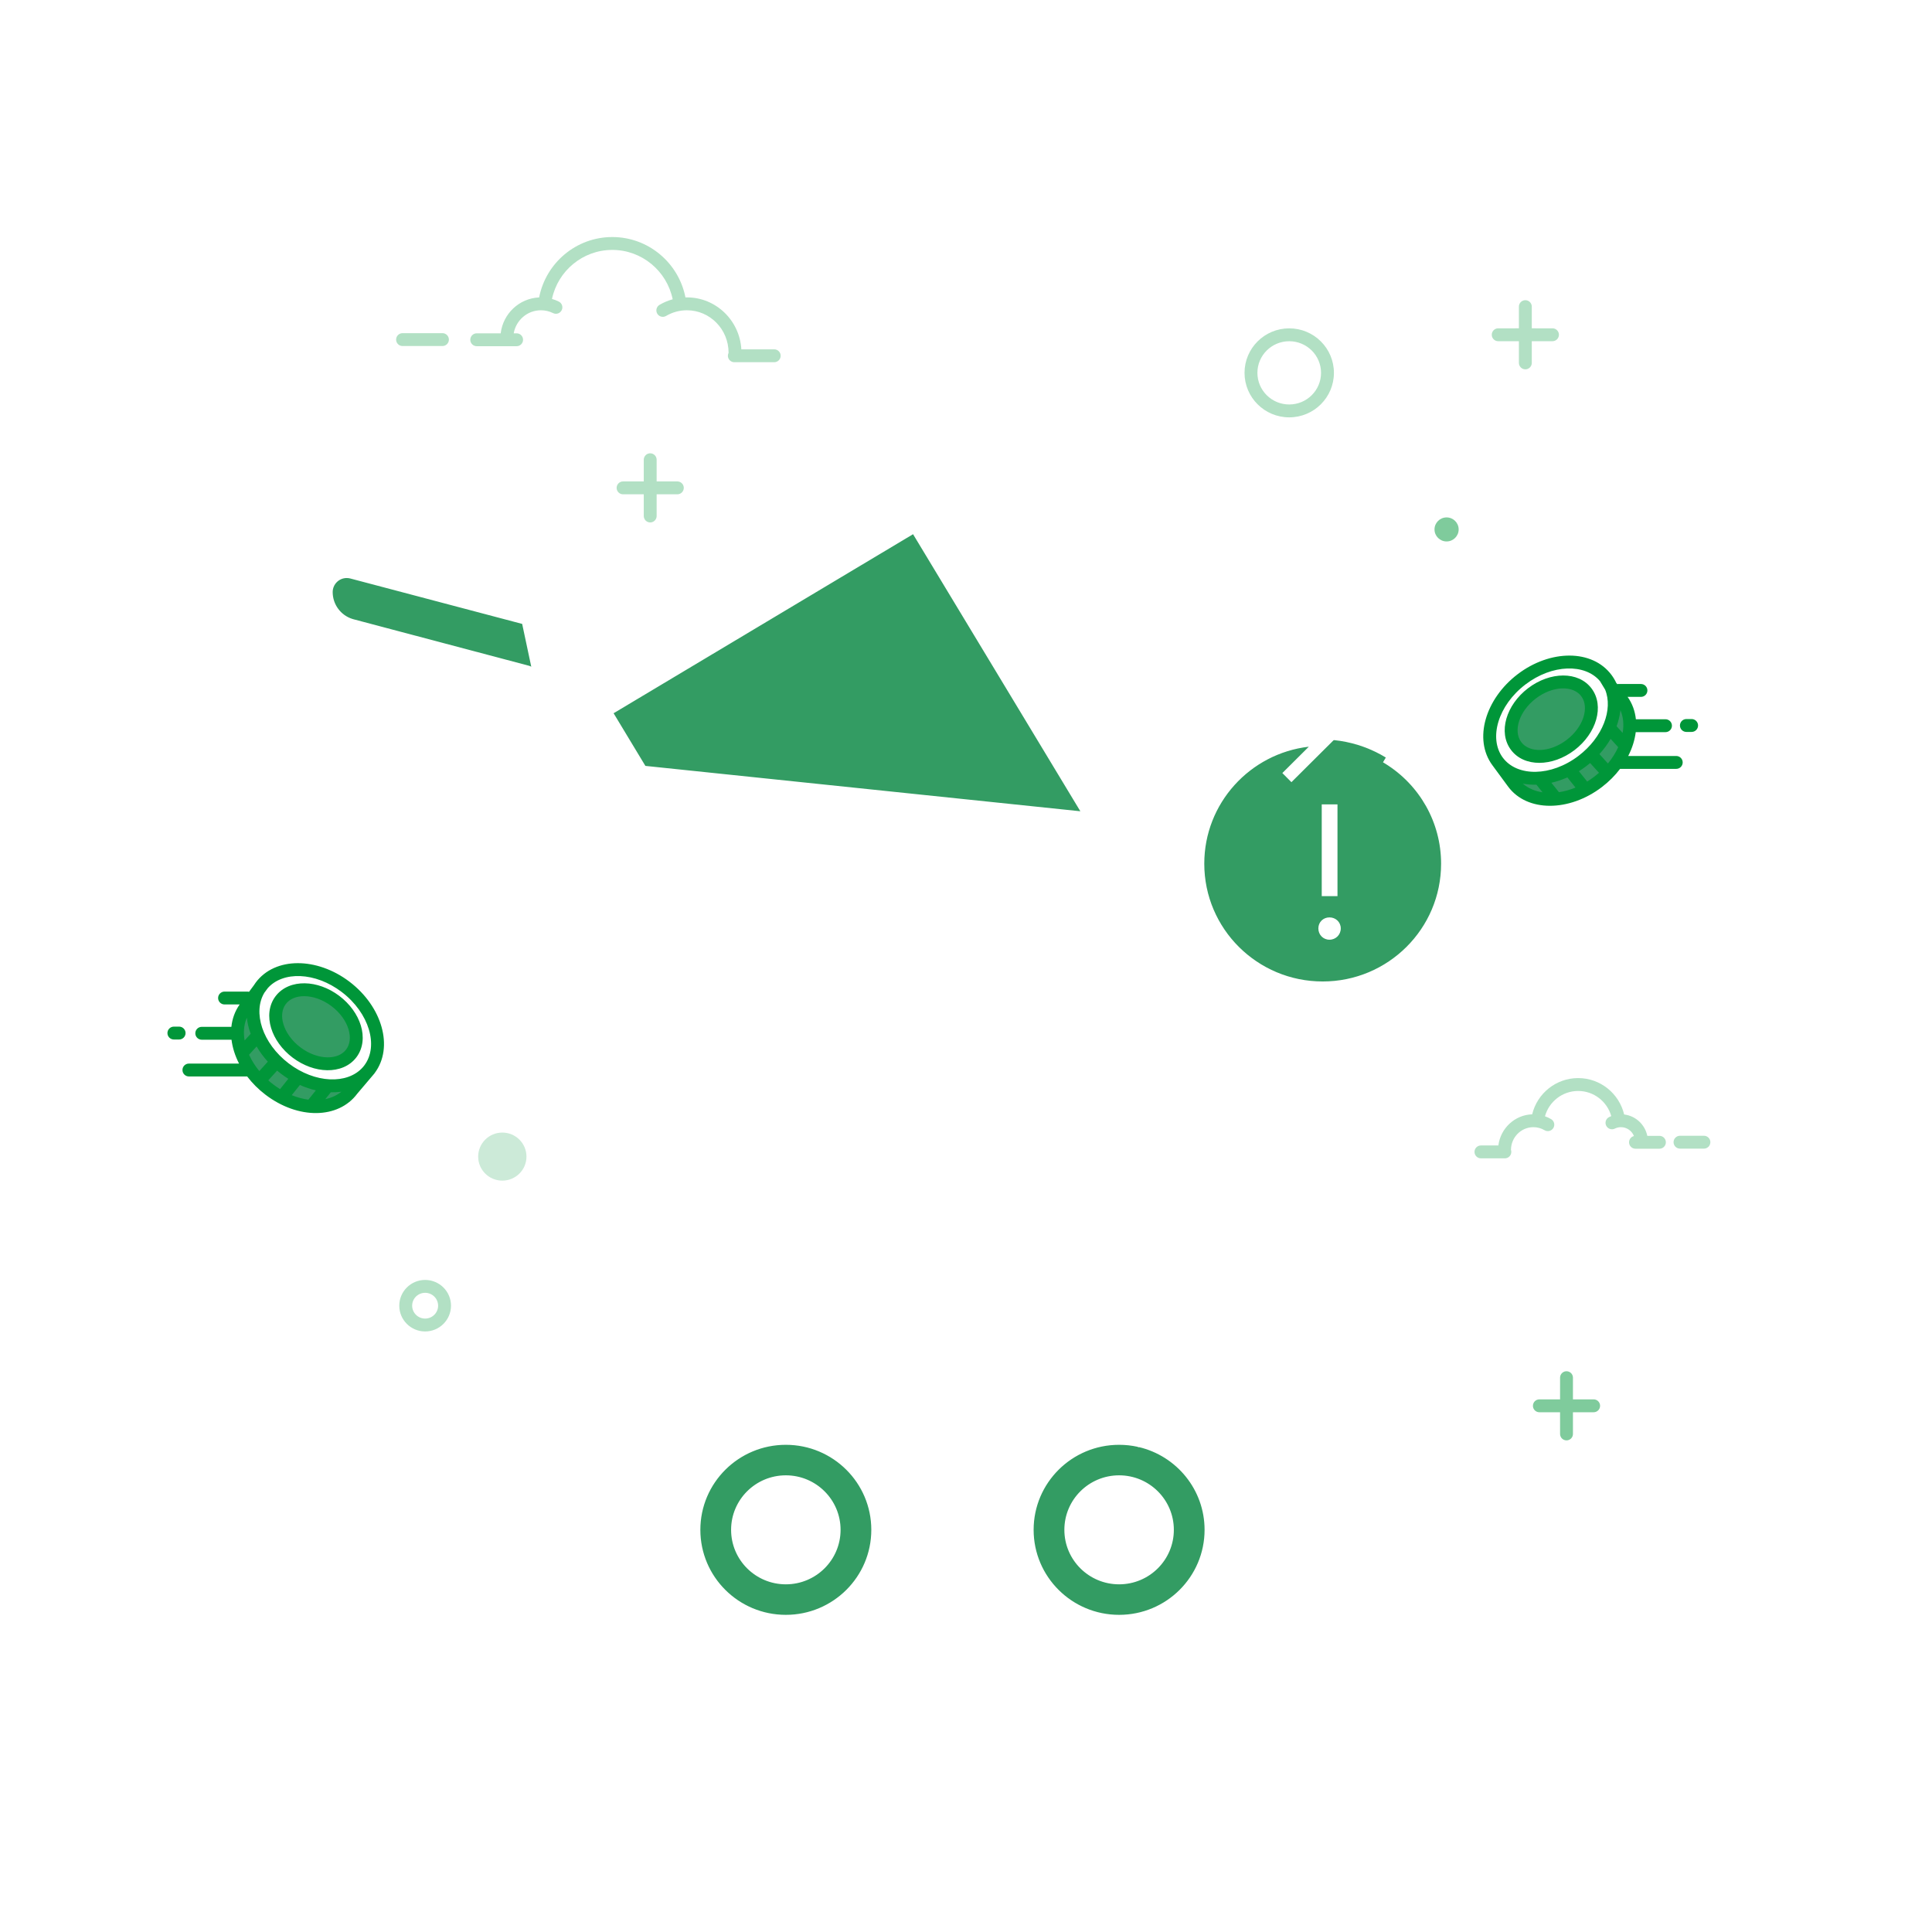 <svg width="300" height="300" viewBox="0 0 300 300" fill="none" xmlns="http://www.w3.org/2000/svg">
<rect width="300" height="300" fill="white"/>
<path fill-rule="evenodd" clip-rule="evenodd" d="M122.024 223.348C129.906 223.348 136.296 229.707 136.296 237.55C136.296 245.394 129.906 251.752 122.024 251.752C114.141 251.752 107.751 245.394 107.751 237.55C107.751 229.707 114.141 223.348 122.024 223.348ZM122.024 230.088C117.881 230.088 114.524 233.429 114.524 237.55C114.524 241.672 117.881 245.013 122.024 245.013C126.166 245.013 129.524 241.672 129.524 237.55C129.524 233.429 126.166 230.088 122.024 230.088ZM84 105.077L53.93 96.537C51.782 95.927 50.377 93.868 50.593 91.645C50.765 89.867 52.347 88.565 54.125 88.738C54.313 88.756 54.499 88.791 54.681 88.842L81.938 96.441L84 105.077Z" fill="#339C63"/>
<path fill-rule="evenodd" clip-rule="evenodd" d="M99.358 119.939L93.647 110.48L141.863 81.654L169.446 127.334" fill="#339C63"/>
<path d="M91.069 243.493C92.162 243.493 93.049 242.611 93.049 241.523C93.049 240.435 92.162 239.553 91.069 239.553C89.975 239.553 89.089 240.435 89.089 241.523C89.089 242.611 89.975 243.493 91.069 243.493Z" fill="white"/>
<path d="M34.331 260.758V268.639" stroke="white" stroke-width="2" stroke-linecap="round"/>
<path d="M38.455 264.699H30.205" stroke="white" stroke-width="2" stroke-linecap="round"/>
<path fill-rule="evenodd" clip-rule="evenodd" d="M38.37 156.365C35.227 160.177 35.973 164.217 40.609 168.485C43.148 170.823 45.866 171.551 47.603 171.767C50.716 172.155 53.21 171.196 55.083 168.891C50.312 169.235 46.333 167.906 43.148 164.904C39.963 161.902 38.37 159.056 38.37 156.365Z" fill="#339C63"/>
<path d="M44.195 165.901C39.517 162.376 37.856 156.692 40.484 153.205C43.111 149.718 49.033 149.748 53.711 153.273C58.388 156.797 60.049 162.481 57.421 165.968C54.794 169.455 48.872 169.425 44.195 165.901Z" fill="white"/>
<path d="M46.051 163.433C43.022 161.151 41.917 157.511 43.581 155.302C45.246 153.093 49.05 153.152 52.079 155.434C55.107 157.716 56.213 161.357 54.548 163.566C52.884 165.775 49.079 165.716 46.051 163.433Z" fill="#339C63"/>
<path fill-rule="evenodd" clip-rule="evenodd" d="M251.575 108.604C254.719 112.415 253.973 116.455 249.336 120.723C246.797 123.061 244.079 123.789 242.342 124.005C239.229 124.393 236.736 123.435 234.862 121.13C239.634 121.473 243.612 120.144 246.797 117.142C249.982 114.14 251.575 111.294 251.575 108.604Z" fill="#339C63"/>
<path d="M245.751 118.139C250.428 114.614 252.089 108.93 249.462 105.443C246.834 101.956 240.912 101.986 236.235 105.511C231.558 109.035 229.896 114.719 232.524 118.207C235.152 121.694 241.074 121.663 245.751 118.139Z" fill="white"/>
<path d="M243.894 115.674C246.922 113.392 248.028 109.751 246.364 107.542C244.699 105.333 240.895 105.393 237.866 107.675C234.838 109.957 233.732 113.597 235.397 115.806C237.061 118.015 240.866 117.956 243.894 115.674Z" fill="#339C63"/>
<path d="M243.247 212.926C243.799 212.926 244.247 213.373 244.247 213.926L244.246 217.293L247.46 217.293C247.973 217.293 248.396 217.679 248.454 218.177L248.46 218.293C248.46 218.846 248.013 219.293 247.46 219.293L244.246 219.293L244.247 222.661C244.247 223.174 243.86 223.596 243.363 223.654L243.247 223.661C242.694 223.661 242.247 223.213 242.247 222.661L242.246 219.293L239.033 219.293C238.52 219.293 238.097 218.907 238.039 218.41L238.033 218.293C238.033 217.741 238.48 217.293 239.033 217.293L242.246 217.293L242.247 213.926C242.247 213.413 242.633 212.99 243.13 212.933L243.247 212.926Z" fill="#7FCB9C"/>
<path d="M66.015 206.747C68.231 206.747 70.03 204.957 70.03 202.747C70.03 200.537 68.231 198.747 66.015 198.747C63.799 198.747 62 200.537 62 202.747C62 204.957 63.799 206.747 66.015 206.747ZM66.015 204.747C64.901 204.747 64 203.85 64 202.747C64 201.643 64.901 200.747 66.015 200.747C67.129 200.747 68.03 201.643 68.03 202.747C68.03 203.85 67.129 204.747 66.015 204.747ZM200.19 64.806C204.022 64.806 207.13 61.714 207.13 57.896C207.13 54.078 204.022 50.986 200.19 50.986C196.358 50.986 193.25 54.078 193.25 57.896C193.25 61.714 196.358 64.806 200.19 64.806ZM200.19 62.806C197.461 62.806 195.25 60.607 195.25 57.896C195.25 55.185 197.461 52.986 200.19 52.986C202.919 52.986 205.13 55.185 205.13 57.896C205.13 60.607 202.919 62.806 200.19 62.806Z" fill="#B2E0C4"/>
<path d="M100.964 70.389C101.516 70.389 101.964 70.836 101.964 71.389L101.963 74.756L105.178 74.756C105.69 74.756 106.113 75.142 106.171 75.64L106.178 75.756C106.178 76.309 105.73 76.756 105.178 76.756L101.963 76.756L101.964 80.124C101.964 80.637 101.578 81.059 101.08 81.117L100.964 81.124C100.412 81.124 99.964 80.676 99.964 80.124L99.963 76.756L96.75 76.756C96.237 76.756 95.814 76.37 95.757 75.873L95.75 75.756C95.75 75.204 96.198 74.756 96.75 74.756L99.963 74.756L99.964 71.389C99.964 70.876 100.35 70.453 100.847 70.395L100.964 70.389ZM236.855 46.613C237.407 46.613 237.855 47.061 237.855 47.613L237.854 50.98L241.069 50.981C241.581 50.981 242.004 51.367 242.062 51.864L242.069 51.981C242.069 52.533 241.621 52.981 241.069 52.981L237.854 52.98L237.855 56.349C237.855 56.861 237.469 57.284 236.971 57.342L236.855 57.349C236.302 57.349 235.855 56.901 235.855 56.349L235.854 52.98L232.641 52.981C232.128 52.981 231.705 52.595 231.648 52.098L231.641 51.981C231.641 51.429 232.089 50.981 232.641 50.981L235.854 50.98L235.855 47.613C235.855 47.101 236.241 46.678 236.738 46.62L236.855 46.613Z" fill="#B2E0C4"/>
<path d="M95.077 36.807C100.671 36.807 105.387 40.81 106.436 46.183L106.663 46.178C111.171 46.178 114.851 49.748 115.116 54.245L120.22 54.244C120.772 54.244 121.22 54.692 121.22 55.244C121.22 55.797 120.772 56.244 120.22 56.244H114.025C113.473 56.244 113.025 55.797 113.025 55.244C113.025 55.082 113.064 54.929 113.132 54.794L113.132 54.765C113.132 51.124 110.232 48.178 106.663 48.178C105.51 48.178 104.403 48.485 103.427 49.061C102.951 49.341 102.338 49.183 102.058 48.707C101.777 48.232 101.935 47.619 102.411 47.338C103.053 46.959 103.739 46.669 104.454 46.474C103.55 42.074 99.67 38.807 95.077 38.807C90.499 38.807 86.635 42.05 85.71 46.42C86.076 46.522 86.43 46.659 86.769 46.828C87.264 47.073 87.466 47.673 87.22 48.168C86.975 48.663 86.374 48.865 85.88 48.619C85.298 48.33 84.658 48.178 83.995 48.178C81.887 48.178 80.13 49.72 79.768 51.756L80.22 51.757C80.772 51.757 81.22 52.204 81.22 52.757C81.22 53.309 80.772 53.757 80.22 53.757H74.025C73.473 53.757 73.025 53.309 73.025 52.757C73.025 52.204 73.473 51.757 74.025 51.757L77.747 51.756C78.115 48.706 80.626 46.319 83.717 46.184C84.765 40.816 89.477 36.807 95.077 36.807ZM68.703 51.732C69.255 51.732 69.703 52.18 69.703 52.732C69.703 53.284 69.255 53.732 68.703 53.732H62.509C61.956 53.732 61.509 53.284 61.509 52.732C61.509 52.18 61.956 51.732 62.509 51.732H68.703ZM245.053 167.404C248.503 167.404 251.421 169.8 252.197 173.057C253.987 173.268 255.429 174.622 255.792 176.373L257.675 176.374C258.228 176.374 258.675 176.821 258.675 177.374C258.675 177.926 258.228 178.374 257.675 178.374H253.959C253.407 178.374 252.959 177.926 252.959 177.374C252.959 176.904 253.282 176.51 253.718 176.403C253.394 175.594 252.613 175.027 251.704 175.027C251.368 175.027 251.044 175.103 250.75 175.249C250.256 175.495 249.655 175.293 249.41 174.798C249.164 174.304 249.366 173.704 249.861 173.458C249.97 173.404 250.082 173.354 250.196 173.31C249.56 171.047 247.487 169.404 245.053 169.404C242.613 169.404 240.532 171.057 239.902 173.336C240.234 173.45 240.553 173.599 240.857 173.778C241.332 174.059 241.49 174.672 241.21 175.147C240.929 175.623 240.316 175.781 239.84 175.501C239.316 175.191 238.722 175.027 238.102 175.027C236.194 175.027 234.639 176.596 234.621 178.545C234.657 178.646 234.675 178.754 234.675 178.866C234.675 179.418 234.228 179.866 233.675 179.866H229.959C229.407 179.866 228.959 179.418 228.959 178.866C228.959 178.314 229.407 177.866 229.959 177.866L232.666 177.865C233.003 175.199 235.209 173.121 237.916 173.03C238.701 169.784 241.615 167.404 245.053 167.404ZM264.585 176.359C265.138 176.359 265.585 176.807 265.585 177.359C265.585 177.911 265.138 178.359 264.585 178.359H260.869C260.317 178.359 259.869 177.911 259.869 177.359C259.869 176.807 260.317 176.359 260.869 176.359H264.585Z" fill="#B2E0C4"/>
<path d="M224.625 84.076C225.661 84.076 226.5 83.24 226.5 82.21C226.5 81.179 225.661 80.344 224.625 80.344C223.589 80.344 222.75 81.179 222.75 82.21C222.75 83.24 223.589 84.076 224.625 84.076Z" fill="#7FCB9C"/>
<path d="M78 183.327C80.071 183.327 81.75 181.657 81.75 179.596C81.75 177.536 80.071 175.865 78 175.865C75.929 175.865 74.25 177.536 74.25 179.596C74.25 181.657 75.929 183.327 78 183.327Z" fill="#CCEAD8"/>
<path fill-rule="evenodd" clip-rule="evenodd" d="M173.773 223.348C181.656 223.348 188.046 229.706 188.046 237.55C188.046 245.393 181.656 251.751 173.773 251.751C165.891 251.751 159.5 245.393 159.5 237.55C159.5 229.706 165.891 223.348 173.773 223.348ZM173.773 230.087C169.631 230.087 166.273 233.428 166.273 237.55C166.273 241.671 169.631 245.012 173.773 245.012C177.915 245.012 181.273 241.671 181.273 237.55C181.273 233.428 177.915 230.087 173.773 230.087Z" fill="#339C63"/>
<path d="M205.171 152.972C215.759 152.972 224.342 144.432 224.342 133.897C224.342 123.362 215.759 114.822 205.171 114.822C194.583 114.822 186 123.362 186 133.897C186 144.432 194.583 152.972 205.171 152.972Z" fill="#339C63"/>
<path fill-rule="evenodd" clip-rule="evenodd" d="M250.231 104.802C247.243 100.795 240.72 100.838 235.661 104.691C230.624 108.527 228.785 114.806 231.724 118.806L234.193 122.163C237.141 126.121 243.664 126.078 248.724 122.225C249.831 121.381 250.784 120.419 251.566 119.39L260.287 119.389C260.839 119.389 261.287 118.942 261.287 118.389C261.287 117.837 260.839 117.389 260.287 117.389L252.828 117.389C253.449 116.176 253.846 114.917 253.997 113.682L254.056 113.686H258.616C259.168 113.686 259.616 113.238 259.616 112.686C259.616 112.133 259.168 111.686 258.616 111.686H254.056L254.02 111.687C253.888 110.434 253.468 109.248 252.733 108.21L254.807 108.211C255.36 108.211 255.807 107.763 255.807 107.211C255.807 106.659 255.36 106.211 254.807 106.211H251.286C251.229 106.211 251.174 106.216 251.12 106.225L250.972 106.043C250.771 105.61 250.524 105.195 250.231 104.802ZM236.497 121.712L236.464 121.682C237.142 121.811 237.85 121.865 238.576 121.846L239.525 123.031C238.357 122.856 237.314 122.414 236.497 121.712ZM240.898 121.547C241.726 121.357 242.558 121.079 243.378 120.712L244.643 122.292C243.782 122.648 242.916 122.888 242.074 123.013L240.898 121.547ZM246.324 118.958C246.527 118.804 246.724 118.646 246.916 118.484L248.288 119.996C248.04 120.215 247.782 120.428 247.512 120.634C247.166 120.897 246.814 121.139 246.458 121.36L245.172 119.755C245.563 119.51 245.948 119.245 246.324 118.958ZM236.873 106.282C241.02 103.123 246.119 103.007 248.446 105.768L249.246 107.092C250.493 110.134 248.895 114.486 245.113 117.367C240.853 120.611 235.59 120.645 233.358 117.651C231.119 114.649 232.608 109.53 236.873 106.282ZM248.358 117.096C249.037 116.348 249.619 115.551 250.098 114.728L251.271 116.022C250.879 116.89 250.345 117.746 249.68 118.554L248.358 117.096ZM247.144 106.916C245.11 104.187 240.695 104.263 237.281 106.863C233.872 109.459 232.588 113.711 234.616 116.431C236.651 119.16 241.065 119.084 244.48 116.484C247.889 113.887 249.173 109.636 247.144 106.916ZM238.492 108.454C241.112 106.46 244.269 106.405 245.541 108.111C246.819 109.825 245.892 112.894 243.268 114.893C240.649 116.887 237.492 116.941 236.219 115.235C234.941 113.521 235.868 110.453 238.492 108.454ZM251.593 110.457L251.615 110.266C252.074 111.317 252.181 112.538 251.963 113.807L251.022 112.768C251.303 112 251.495 111.224 251.593 110.457ZM263.674 112.653C263.674 112.101 263.226 111.653 262.674 111.653H261.861C261.309 111.653 260.861 112.101 260.861 112.653C260.861 113.205 261.309 113.653 261.861 113.653H262.674C263.226 113.653 263.674 113.205 263.674 112.653ZM58.191 166.608C61.172 162.609 59.338 156.301 54.284 152.452C49.225 148.599 42.702 148.556 39.714 152.563C39.601 152.714 39.495 152.868 39.396 153.026L38.665 154.011C38.577 153.986 38.484 153.972 38.389 153.972H34.867C34.315 153.972 33.867 154.42 33.867 154.972C33.867 155.524 34.315 155.972 34.867 155.972L37.214 155.971C36.479 157.009 36.059 158.195 35.928 159.448C35.915 159.447 35.902 159.447 35.889 159.447H31.329C30.776 159.447 30.329 159.894 30.329 160.447C30.329 160.999 30.776 161.447 31.329 161.447H35.889L35.949 161.443C36.1 162.678 36.498 163.937 37.119 165.15L29.333 165.151C28.78 165.151 28.333 165.598 28.333 166.151C28.333 166.703 28.78 167.151 29.333 167.151L38.381 167.151C39.162 168.181 40.115 169.142 41.223 169.986C46.282 173.839 52.526 173.785 55.474 169.828L57.78 167.11C57.865 167.014 57.949 166.916 58.03 166.815L58.061 166.775L58.162 166.658L58.156 166.652L58.191 166.608ZM45.301 170.055L46.567 168.474C47.387 168.84 48.219 169.118 49.047 169.308L47.888 170.756C47.045 170.646 46.174 170.414 45.301 170.055ZM52.909 169.533L53.011 169.519C52.306 170.091 51.455 170.479 50.513 170.676L51.369 169.607C51.893 169.621 52.408 169.596 52.909 169.533ZM41.658 167.756L43.029 166.245C43.221 166.407 43.418 166.565 43.62 166.719C43.997 167.006 44.382 167.271 44.772 167.516L43.486 169.121C43.132 168.901 42.781 168.659 42.435 168.395C42.165 168.189 41.906 167.976 41.658 167.756ZM41.545 153.484L41.541 153.479C43.886 150.77 48.949 150.903 53.072 154.043C57.337 157.291 58.825 162.411 56.587 165.413C56.556 165.455 56.523 165.497 56.49 165.538L56.307 165.755C53.938 168.399 48.923 168.243 44.832 165.128C40.739 162.011 39.203 157.17 41.065 154.131L41.545 153.484ZM38.674 163.782L39.847 162.489C40.326 163.312 40.908 164.109 41.587 164.857L40.266 166.314C39.6 165.506 39.067 164.649 38.674 163.782ZM38.254 158.215L38.33 158.03C38.419 158.858 38.618 159.698 38.923 160.53L37.983 161.566C37.779 160.373 37.861 159.222 38.254 158.215ZM28.813 160.414C28.813 159.862 28.365 159.414 27.813 159.414H27C26.448 159.414 26 159.862 26 160.414C26 160.966 26.448 161.414 27 161.414H27.813C28.365 161.414 28.813 160.966 28.813 160.414ZM53.749 162.966C54.342 162.179 54.495 161.069 54.116 159.82C53.737 158.572 52.84 157.262 51.477 156.234C50.113 155.207 48.607 154.706 47.303 154.685C45.997 154.665 44.973 155.118 44.38 155.905C43.786 156.692 43.633 157.802 44.013 159.051C44.392 160.299 45.289 161.609 46.652 162.636C48.016 163.664 49.522 164.165 50.826 164.185C52.132 164.206 53.156 163.753 53.749 162.966ZM52.68 154.637C54.345 155.892 55.515 157.544 56.03 159.239C56.544 160.932 56.418 162.747 55.346 164.169C54.275 165.591 52.565 166.213 50.795 166.185C49.024 166.158 47.114 165.488 45.449 164.234C43.783 162.979 42.614 161.327 42.099 159.632C41.585 157.938 41.711 156.123 42.782 154.702C43.854 153.28 45.564 152.658 47.334 152.686C49.105 152.713 51.015 153.382 52.68 154.637Z" fill="#009639"/>
<path d="M142.461 80.213L170.249 126.232L183.859 127.652C184.408 127.709 184.807 128.201 184.75 128.75C184.693 129.299 184.201 129.698 183.652 129.641L156.326 126.79V145.816L186.667 145.816C187.18 145.816 187.603 146.202 187.661 146.7L187.667 146.816C187.667 147.329 187.281 147.752 186.784 147.81L186.667 147.816L156.326 147.816V170.387H182.518L186.705 153.241C186.827 152.742 187.302 152.423 187.799 152.485L187.914 152.506C188.412 152.628 188.731 153.103 188.669 153.6L188.648 153.715L184.577 170.387H207.962L213.125 154.192C213.292 153.665 213.855 153.375 214.381 153.542C214.907 153.71 215.198 154.273 215.03 154.799L202.167 195.156L104.035 195.155L106.022 204.488C106.498 206.723 108.422 208.341 110.685 208.443L110.913 208.448H203.696C204.248 208.448 204.696 208.896 204.696 209.448C204.696 209.961 204.31 210.383 203.813 210.441L203.696 210.448L184.678 210.447L177.827 222.89C184.294 224.658 189.046 230.551 189.046 237.551C189.046 243.833 185.218 249.225 179.757 251.541L194.974 251.541C195.526 251.541 195.974 251.989 195.974 252.541C195.974 253.054 195.588 253.477 195.09 253.535L194.974 253.541H101.407C100.855 253.541 100.407 253.094 100.407 252.541C100.407 252.029 100.793 251.606 101.291 251.548L101.407 251.541L116.04 251.541C110.579 249.225 106.751 243.833 106.751 237.551L106.754 237.206L104.14 237.206C103.588 237.206 103.14 236.758 103.14 236.206C103.14 235.693 103.526 235.271 104.023 235.213L104.14 235.206L106.931 235.207C107.148 233.811 107.556 232.479 108.127 231.236L101.14 231.236C100.588 231.236 100.14 230.788 100.14 230.236C100.14 229.723 100.526 229.301 101.023 229.243L101.14 229.236L109.236 229.236C111.315 226.073 114.547 223.73 118.337 222.795L120.624 210.447L110.913 210.448C107.693 210.448 104.9 208.254 104.123 205.152L104.066 204.905L89.659 137.196C89.553 137.252 89.437 137.29 89.313 137.306L89.187 137.314H84C83.448 137.314 83 136.866 83 136.314C83 135.801 83.386 135.378 83.883 135.32L84 135.314H89.187C89.211 135.314 89.235 135.314 89.259 135.316L87.867 128.775C87.71 128.948 87.494 129.067 87.249 129.097L87.125 129.105H81.938C81.386 129.105 80.938 128.657 80.938 128.105C80.938 127.592 81.324 127.169 81.822 127.111L81.938 127.105H87.125C87.269 127.105 87.407 127.135 87.531 127.19L82.783 104.882C82.579 105.215 82.191 105.404 81.794 105.349L81.674 105.325L54.397 98.096C51.604 97.356 49.659 94.828 49.659 91.938C49.659 89.629 51.532 87.756 53.841 87.756C54.112 87.756 54.381 87.783 54.647 87.835L54.91 87.895L82.781 95.261L87.534 117.605L97.722 118.668L92.529 110.066L102.9 103.866L116.624 80.214L129.8 87.783L142.461 80.213ZM215.59 251.541C216.142 251.541 216.59 251.989 216.59 252.541C216.59 253.054 216.204 253.477 215.707 253.535L215.59 253.541H200.524C199.972 253.541 199.524 253.094 199.524 252.541C199.524 252.029 199.91 251.606 200.408 251.548L200.524 251.541H215.59ZM95.857 251.541C96.409 251.541 96.857 251.989 96.857 252.541C96.857 253.054 96.471 253.477 95.973 253.535L95.857 253.541H86.341C85.789 253.541 85.341 253.094 85.341 252.541C85.341 252.029 85.727 251.606 86.225 251.548L86.341 251.541H95.857ZM80.998 251.541C81.55 251.541 81.998 251.989 81.998 252.541C81.998 253.054 81.612 253.477 81.115 253.535L80.998 253.541H77.033C76.481 253.541 76.033 253.094 76.033 252.541C76.033 252.029 76.419 251.606 76.917 251.548L77.033 251.541H80.998ZM225.105 251.541C225.658 251.541 226.105 251.989 226.105 252.541C226.105 253.054 225.719 253.477 225.222 253.535L225.105 253.541H222.727C222.174 253.541 221.727 253.094 221.727 252.541C221.727 252.029 222.113 251.606 222.61 251.548L222.727 251.541H225.105ZM171.624 210.447H133.678L126.721 223.081C132.857 225.054 137.296 230.786 137.296 237.551C137.296 243.833 133.468 249.225 128.007 251.541L167.79 251.541C162.329 249.225 158.501 243.833 158.501 237.551C158.501 230.705 163.046 224.918 169.295 223.013L171.624 210.447ZM122.024 224.349C114.692 224.349 108.751 230.26 108.751 237.551C108.751 244.841 114.692 250.752 122.024 250.752C129.355 250.752 135.296 244.841 135.296 237.551C135.296 230.26 129.355 224.349 122.024 224.349ZM173.774 224.349C166.442 224.349 160.501 230.26 160.501 237.551C160.501 244.841 166.442 250.752 173.774 250.752C181.105 250.752 187.046 244.841 187.046 237.551C187.046 231.306 182.687 226.073 176.829 224.7L176.804 224.749L176.637 224.657C175.715 224.455 174.757 224.349 173.774 224.349ZM122.024 229.088C126.717 229.088 130.524 232.876 130.524 237.551C130.524 242.225 126.717 246.013 122.024 246.013C117.33 246.013 113.524 242.225 113.524 237.551C113.524 232.876 117.33 229.088 122.024 229.088ZM173.774 229.088C178.467 229.088 182.274 232.876 182.274 237.551C182.274 242.225 178.467 246.013 173.774 246.013C169.08 246.013 165.274 242.225 165.274 237.551C165.274 232.876 169.08 229.088 173.774 229.088ZM173.774 231.088C170.183 231.088 167.274 233.982 167.274 237.551C167.274 241.119 170.183 244.013 173.774 244.013C177.365 244.013 180.274 241.119 180.274 237.551C180.274 233.982 177.365 231.088 173.774 231.088ZM122.024 231.088C118.433 231.088 115.524 233.982 115.524 237.551C115.524 241.119 118.433 244.013 122.024 244.013C125.614 244.013 128.524 241.119 128.524 237.551C128.524 233.982 125.614 231.088 122.024 231.088ZM122.024 233.565C124.232 233.565 126.024 235.349 126.024 237.551C126.024 239.753 124.232 241.536 122.024 241.536C119.816 241.536 118.024 239.753 118.024 237.551C118.024 235.349 119.816 233.565 122.024 233.565ZM174 233.565C176.208 233.565 178 235.349 178 237.551C178 239.753 176.208 241.536 174 241.536C171.792 241.536 170 239.753 170 237.551C170 235.349 171.792 233.565 174 233.565ZM174 235.565C172.894 235.565 172 236.455 172 237.551C172 238.646 172.894 239.536 174 239.536C175.106 239.536 176 238.646 176 237.551C176 236.455 175.106 235.565 174 235.565ZM122.024 235.565C120.918 235.565 120.024 236.455 120.024 237.551C120.024 238.646 120.918 239.536 122.024 239.536C123.129 239.536 124.024 238.646 124.024 237.551C124.024 236.455 123.129 235.565 122.024 235.565ZM97.935 229.236C98.487 229.236 98.935 229.684 98.935 230.236C98.935 230.749 98.549 231.172 98.052 231.229L97.935 231.236H96.349C95.797 231.236 95.349 230.788 95.349 230.236C95.349 229.723 95.735 229.301 96.232 229.243L96.349 229.236H97.935ZM131.395 210.447H122.658L120.437 222.43C120.959 222.376 121.488 222.349 122.024 222.349C122.941 222.349 123.839 222.429 124.712 222.584L131.395 210.447ZM182.395 210.447H173.658L171.419 222.528C172.186 222.41 172.973 222.349 173.774 222.349C174.45 222.349 175.117 222.393 175.77 222.477L182.395 210.447ZM207.324 172.387H184.089L179.02 193.155L200.705 193.156L207.324 172.387ZM125.522 172.387H99.191L103.61 193.155H129.541L125.522 172.387ZM154.326 172.387H127.56L131.579 193.155H154.326V172.387ZM182.03 172.387H156.326V193.155H176.961L182.03 172.387ZM122.8 147.793L127.173 170.387H154.326V147.816L142.784 147.816L142.757 147.814L122.8 147.793ZM93.951 147.762L98.765 170.387H125.135L120.762 147.791L93.951 147.762ZM200.532 108.017L207.286 114.737L200.532 121.456L199.122 120.039L203.232 115.947C194.092 117.008 187 124.737 187 134.113C187 144.213 195.231 152.402 205.386 152.402C215.542 152.402 223.772 144.213 223.772 134.113C223.772 127.706 220.435 121.876 215.075 118.565L214.751 118.37L215.768 116.647C221.919 120.276 225.772 126.862 225.772 134.113C225.772 145.32 216.644 154.402 205.386 154.402C194.128 154.402 185 145.32 185 134.113C185 123.502 193.183 114.795 203.609 113.899L199.122 109.435L200.532 108.017ZM206.439 142.452C207.414 142.452 208.194 143.187 208.194 144.162C208.194 145.152 207.414 145.917 206.439 145.917C205.464 145.917 204.714 145.152 204.714 144.162C204.714 143.187 205.464 142.452 206.439 142.452ZM117.961 122.789L122.413 145.793L144.227 145.816L154.326 145.816V126.582L117.961 122.789ZM87.972 119.661L93.525 145.762L120.375 145.79L115.881 122.572L87.972 119.661ZM207.684 124.902V139.152H205.239V124.902H207.684ZM75.687 135.314C76.239 135.314 76.687 135.761 76.687 136.314C76.687 136.826 76.301 137.249 75.804 137.307L75.687 137.314H74.81C74.257 137.314 73.81 136.866 73.81 136.314C73.81 135.801 74.196 135.378 74.693 135.32L74.81 135.314H75.687ZM80.937 135.314C81.489 135.314 81.937 135.761 81.937 136.314C81.937 136.826 81.551 137.249 81.054 137.307L80.937 137.314H78.939C78.386 137.314 77.939 136.866 77.939 136.314C77.939 135.801 78.325 135.378 78.822 135.32L78.939 135.314H80.937ZM141.778 82.951L95.279 110.752L100.216 118.928L167.756 125.972L141.778 82.951ZM53.841 89.756C52.636 89.756 51.659 90.733 51.659 91.938C51.659 93.85 52.9 95.531 54.707 96.104L54.91 96.163L82.187 103.391C82.263 103.412 82.334 103.44 82.4 103.475L82.496 103.533L81.081 96.88L54.399 89.829C54.217 89.781 54.029 89.756 53.841 89.756ZM117.354 82.94L106.441 101.749L127.833 88.959L117.354 82.94Z" fill="white"/>
</svg>
